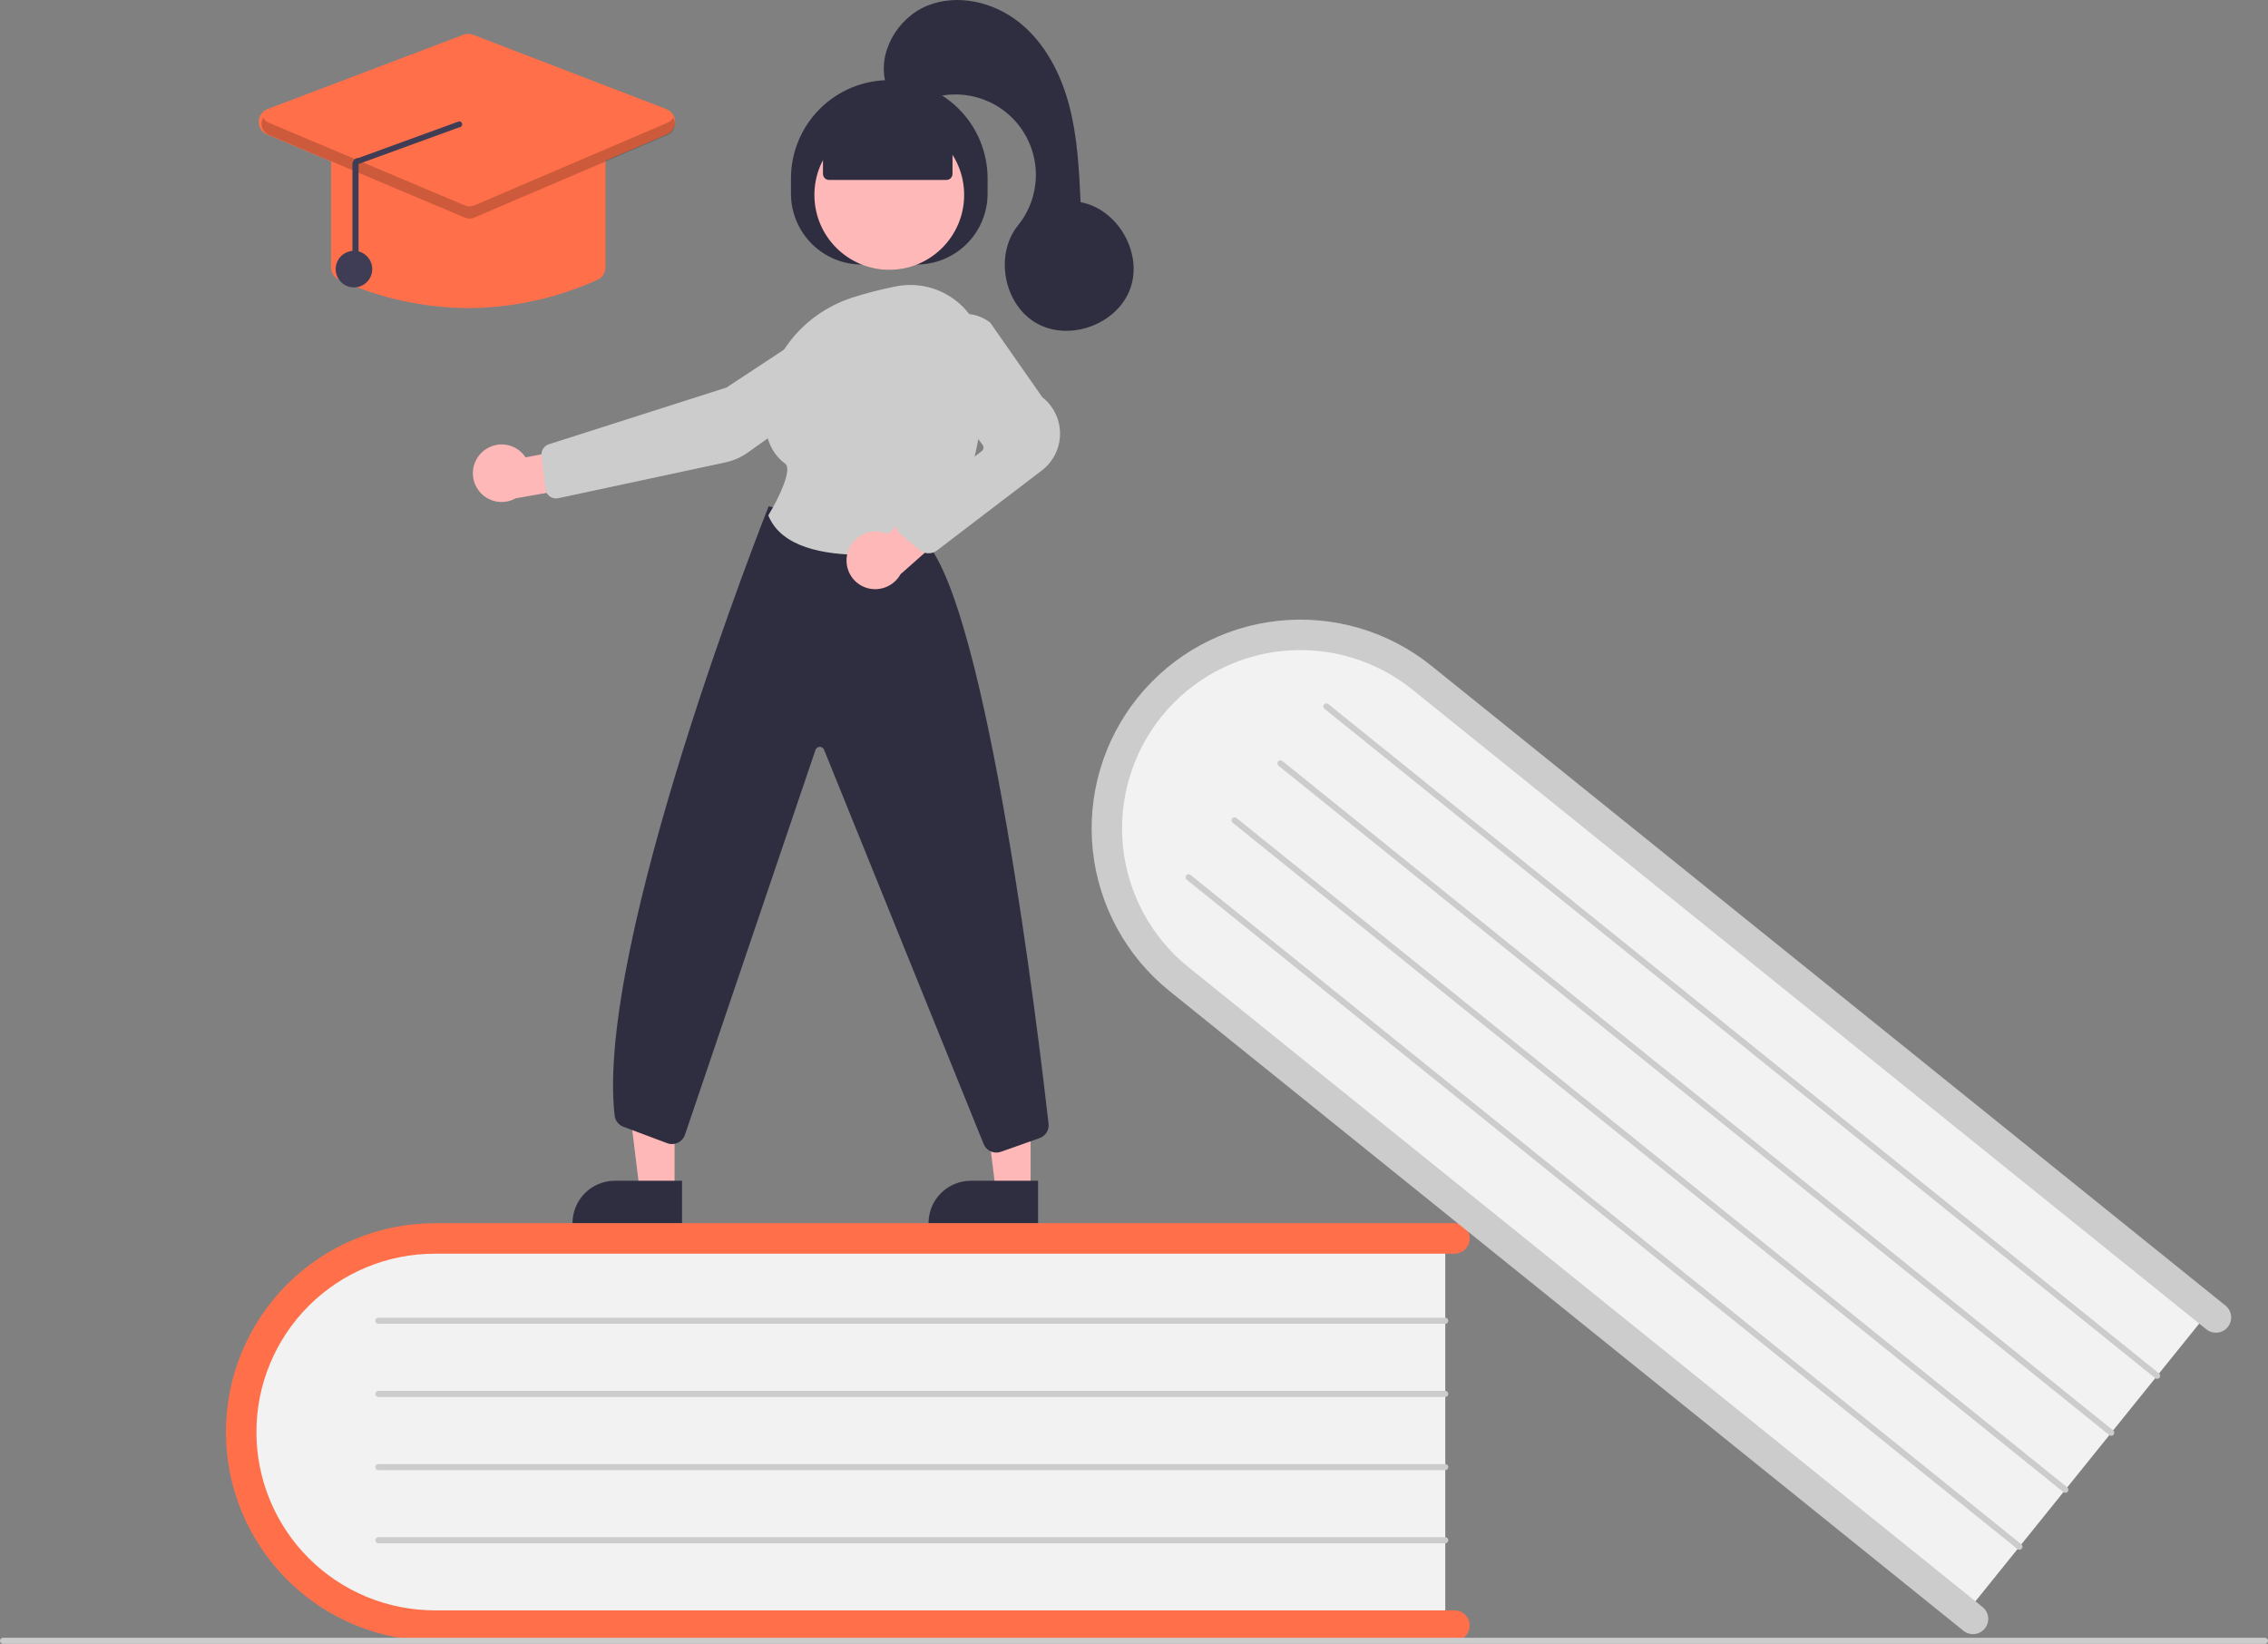 <svg width="396" height="287" viewBox="0 0 396 287" fill="none" xmlns="http://www.w3.org/2000/svg">
<rect x="0" y="0" width="396" height="287" fill="#808080" stroke="none"/>
<g clip-path="url(#clip0_174_6146)">
<path d="M252.351 215.155V284.339H78.996C59.244 284.339 43.174 268.821 43.174 249.747C43.174 230.674 59.244 215.155 78.996 215.155H252.351Z" fill="#F2F2F2"/>
<path d="M256.609 283.807C256.609 284.513 256.328 285.189 255.829 285.688C255.33 286.187 254.654 286.468 253.948 286.468H75.907C66.238 286.468 56.964 282.627 50.127 275.791C43.289 268.954 39.448 259.682 39.448 250.013C39.448 240.345 43.289 231.072 50.127 224.236C56.964 217.399 66.238 213.559 75.907 213.559H253.948C254.654 213.559 255.331 213.839 255.83 214.338C256.329 214.837 256.609 215.514 256.609 216.22C256.609 216.925 256.329 217.602 255.83 218.101C255.331 218.6 254.654 218.88 253.948 218.88H75.907C67.649 218.88 59.73 222.161 53.89 227.999C48.051 233.838 44.77 241.756 44.77 250.013C44.77 258.27 48.051 266.189 53.89 272.028C59.73 277.866 67.649 281.146 75.907 281.146H253.948C254.654 281.146 255.33 281.427 255.829 281.926C256.328 282.425 256.609 283.101 256.609 283.807Z" fill="#FF704A"/>
<path d="M252.351 231.121H66.061C65.919 231.121 65.784 231.065 65.684 230.965C65.584 230.865 65.528 230.73 65.528 230.589C65.528 230.448 65.584 230.312 65.684 230.213C65.784 230.113 65.919 230.057 66.061 230.057H252.351C252.492 230.057 252.627 230.113 252.727 230.213C252.827 230.312 252.883 230.448 252.883 230.589C252.883 230.73 252.827 230.865 252.727 230.965C252.627 231.065 252.492 231.121 252.351 231.121Z" fill="#CCCCCC"/>
<path d="M252.351 243.893H66.061C65.919 243.893 65.784 243.837 65.684 243.738C65.584 243.638 65.528 243.502 65.528 243.361C65.528 243.22 65.584 243.085 65.684 242.985C65.784 242.885 65.919 242.829 66.061 242.829H252.351C252.492 242.829 252.627 242.885 252.727 242.985C252.827 243.085 252.883 243.22 252.883 243.361C252.883 243.502 252.827 243.638 252.727 243.738C252.627 243.837 252.492 243.893 252.351 243.893Z" fill="#CCCCCC"/>
<path d="M252.351 256.666H66.061C65.919 256.666 65.784 256.61 65.684 256.51C65.584 256.41 65.528 256.275 65.528 256.134C65.528 255.993 65.584 255.857 65.684 255.757C65.784 255.658 65.919 255.602 66.061 255.602H252.351C252.492 255.602 252.627 255.658 252.727 255.757C252.827 255.857 252.883 255.993 252.883 256.134C252.883 256.275 252.827 256.41 252.727 256.51C252.627 256.61 252.492 256.666 252.351 256.666Z" fill="#CCCCCC"/>
<path d="M252.351 269.437H66.061C65.919 269.437 65.784 269.381 65.684 269.282C65.584 269.182 65.528 269.046 65.528 268.905C65.528 268.764 65.584 268.629 65.684 268.529C65.784 268.429 65.919 268.373 66.061 268.373H252.351C252.492 268.373 252.627 268.429 252.727 268.529C252.827 268.629 252.883 268.764 252.883 268.905C252.883 269.046 252.827 269.182 252.727 269.282C252.627 269.381 252.492 269.437 252.351 269.437Z" fill="#CCCCCC"/>
<path d="M386.33 228.178L342.916 282.05L207.928 173.298C192.548 160.907 189.772 138.742 201.741 123.89C213.71 109.037 235.961 107.035 251.341 119.426L386.33 228.178Z" fill="#F2F2F2"/>
<path d="M346.566 284.308C346.123 284.857 345.48 285.208 344.778 285.283C344.076 285.359 343.373 285.153 342.824 284.71L204.187 173.019C196.658 166.953 191.847 158.145 190.812 148.532C189.778 138.919 192.605 129.289 198.672 121.76C204.739 114.232 213.549 109.421 223.163 108.387C232.777 107.353 242.409 110.18 249.938 116.246L388.575 227.937C388.847 228.156 389.074 228.427 389.241 228.734C389.409 229.04 389.515 229.377 389.552 229.725C389.59 230.072 389.558 230.424 389.46 230.759C389.362 231.095 389.198 231.407 388.979 231.679C388.759 231.952 388.488 232.178 388.182 232.345C387.875 232.513 387.538 232.618 387.19 232.656C386.843 232.693 386.491 232.661 386.156 232.563C385.82 232.464 385.508 232.3 385.235 232.081L246.599 120.39C243.415 117.823 239.757 115.908 235.833 114.755C231.909 113.602 227.796 113.233 223.729 113.67C219.662 114.107 215.722 115.34 212.132 117.3C208.542 119.259 205.374 121.907 202.807 125.091C200.241 128.276 198.328 131.935 197.176 135.859C196.024 139.783 195.657 143.895 196.095 147.961C196.534 152.027 197.769 155.966 199.73 159.555C201.692 163.144 204.341 166.311 207.527 168.875L346.163 280.566C346.713 281.009 347.064 281.652 347.139 282.353C347.215 283.055 347.008 283.758 346.566 284.308Z" fill="#CCCCCC"/>
<path d="M376.311 240.61L231.251 123.743C231.196 123.7 231.151 123.645 231.117 123.584C231.084 123.523 231.063 123.455 231.055 123.386C231.048 123.316 231.054 123.246 231.074 123.179C231.094 123.112 231.126 123.05 231.17 122.995C231.214 122.941 231.268 122.895 231.329 122.862C231.391 122.828 231.458 122.807 231.528 122.8C231.597 122.792 231.667 122.799 231.734 122.818C231.801 122.838 231.864 122.871 231.918 122.915L376.979 239.781C377.034 239.825 377.079 239.879 377.113 239.94C377.146 240.002 377.167 240.069 377.175 240.139C377.182 240.208 377.176 240.279 377.156 240.346C377.137 240.413 377.104 240.475 377.06 240.53C377.016 240.584 376.962 240.63 376.901 240.663C376.839 240.697 376.772 240.718 376.702 240.725C376.633 240.733 376.562 240.726 376.495 240.706C376.428 240.687 376.366 240.654 376.311 240.61Z" fill="#CCCCCC"/>
<path d="M368.296 250.556L223.236 133.689C223.126 133.601 223.056 133.472 223.041 133.332C223.026 133.192 223.067 133.051 223.156 132.941C223.244 132.832 223.373 132.761 223.513 132.746C223.653 132.731 223.794 132.772 223.904 132.861L368.964 249.727C369.019 249.771 369.064 249.825 369.098 249.886C369.131 249.948 369.153 250.015 369.16 250.085C369.168 250.154 369.161 250.224 369.142 250.292C369.122 250.359 369.089 250.421 369.045 250.476C369.001 250.53 368.947 250.575 368.886 250.609C368.825 250.642 368.757 250.664 368.688 250.671C368.618 250.678 368.548 250.672 368.481 250.652C368.413 250.633 368.351 250.6 368.296 250.556Z" fill="#CCCCCC"/>
<path d="M360.281 260.502L215.221 143.635C215.111 143.547 215.041 143.418 215.026 143.278C215.01 143.137 215.052 142.997 215.14 142.887C215.229 142.777 215.357 142.707 215.498 142.692C215.638 142.676 215.779 142.718 215.889 142.806L360.949 259.673C361.004 259.717 361.049 259.771 361.082 259.832C361.116 259.893 361.137 259.961 361.145 260.03C361.152 260.1 361.146 260.17 361.126 260.237C361.106 260.304 361.074 260.367 361.03 260.421C360.986 260.475 360.932 260.521 360.87 260.554C360.809 260.588 360.742 260.609 360.672 260.616C360.603 260.624 360.532 260.617 360.465 260.598C360.398 260.578 360.336 260.545 360.281 260.502Z" fill="#CCCCCC"/>
<path d="M352.267 270.447L207.206 153.58C207.152 153.537 207.106 153.482 207.073 153.421C207.039 153.36 207.018 153.292 207.011 153.223C207.003 153.153 207.01 153.083 207.029 153.016C207.049 152.949 207.082 152.886 207.126 152.832C207.169 152.778 207.224 152.732 207.285 152.699C207.346 152.665 207.414 152.644 207.483 152.637C207.553 152.629 207.623 152.636 207.69 152.655C207.757 152.675 207.82 152.708 207.874 152.752L352.935 269.618C352.989 269.662 353.035 269.716 353.068 269.777C353.102 269.839 353.123 269.906 353.13 269.976C353.138 270.045 353.132 270.115 353.112 270.183C353.092 270.25 353.06 270.312 353.016 270.367C352.972 270.421 352.918 270.466 352.856 270.5C352.795 270.533 352.727 270.555 352.658 270.562C352.588 270.569 352.518 270.563 352.451 270.543C352.384 270.524 352.321 270.491 352.267 270.447Z" fill="#CCCCCC"/>
<path d="M395.468 287H0.532C0.391 287 0.256 286.944 0.156 286.844C0.056 286.744 0 286.609 0 286.468C0 286.327 0.056 286.191 0.156 286.091C0.256 285.992 0.391 285.936 0.532 285.936H395.468C395.609 285.936 395.744 285.992 395.844 286.091C395.944 286.191 396 286.327 396 286.468C396 286.609 395.944 286.744 395.844 286.844C395.744 286.944 395.609 287 395.468 287Z" fill="#CCCCCC"/>
<path d="M179.946 207.883L173.862 207.882L170.968 184.415L179.949 184.416L179.946 207.883Z" fill="#FFB8B8"/>
<path d="M169.515 206.145H181.25V213.532H162.126C162.126 212.562 162.317 211.601 162.688 210.705C163.06 209.809 163.604 208.994 164.29 208.308C164.976 207.622 165.791 207.078 166.687 206.707C167.584 206.336 168.544 206.145 169.515 206.145Z" fill="#2F2E41"/>
<path d="M117.781 207.883L111.697 207.882L108.803 184.415L117.784 184.416L117.781 207.883Z" fill="#FFB8B8"/>
<path d="M107.35 206.145H119.085V213.532H99.961C99.961 212.562 100.153 211.601 100.524 210.705C100.895 209.809 101.439 208.994 102.126 208.308C102.812 207.622 103.626 207.078 104.523 206.707C105.419 206.336 106.38 206.145 107.35 206.145Z" fill="#2F2E41"/>
<path d="M138.105 33.811V31.15C138.105 26.598 139.914 22.233 143.133 19.014C146.352 15.796 150.718 13.987 155.271 13.987C159.823 13.987 164.189 15.796 167.409 19.014C170.628 22.233 172.436 26.598 172.436 31.15V33.811C172.436 37.093 171.132 40.24 168.812 42.56C166.491 44.881 163.343 46.184 160.061 46.184H150.481C148.855 46.185 147.246 45.864 145.745 45.243C144.243 44.621 142.879 43.709 141.73 42.56C140.581 41.411 139.669 40.047 139.047 38.546C138.426 37.045 138.105 35.436 138.105 33.811Z" fill="#2F2E41"/>
<path d="M155.271 47.1C162.49 47.1 168.343 41.248 168.343 34.029C168.343 26.81 162.49 20.958 155.271 20.958C148.051 20.958 142.198 26.81 142.198 34.029C142.198 41.248 148.051 47.1 155.271 47.1Z" fill="#FFB8B8"/>
<path d="M84.163 78.953C84.694 78.452 85.327 78.073 86.02 77.844C86.713 77.615 87.447 77.54 88.172 77.625C88.896 77.71 89.594 77.953 90.214 78.337C90.835 78.72 91.364 79.235 91.764 79.846L102.97 77.726L105.919 84.221L90.052 86.992C88.982 87.596 87.728 87.787 86.527 87.528C85.326 87.269 84.262 86.579 83.536 85.588C82.81 84.597 82.473 83.374 82.589 82.151C82.704 80.928 83.264 79.79 84.163 78.953Z" fill="#FFB8B8"/>
<path d="M145.225 55.554L126.849 67.659L95.84 77.559C95.429 77.691 95.077 77.962 94.843 78.324C94.609 78.687 94.507 79.12 94.556 79.549L95.233 85.374C95.263 85.632 95.347 85.881 95.478 86.104C95.61 86.328 95.787 86.522 95.998 86.673C96.209 86.824 96.449 86.93 96.704 86.983C96.958 87.036 97.22 87.035 97.474 86.981L126.657 80.726C128.07 80.425 129.405 79.837 130.581 78.999L151.226 64.312C151.975 63.777 152.572 63.057 152.96 62.222C153.347 61.388 153.513 60.468 153.439 59.55C153.364 58.632 153.05 57.749 152.53 56.988C152.009 56.228 151.3 55.616 150.471 55.213C149.642 54.81 148.723 54.629 147.803 54.689C146.883 54.749 145.995 55.047 145.225 55.554Z" fill="#CCCCCC"/>
<path d="M173.97 201.224C173.503 201.224 173.046 201.088 172.655 200.833C172.264 200.577 171.956 200.214 171.768 199.786L143.872 130.868C143.807 130.718 143.698 130.592 143.559 130.507C143.42 130.421 143.258 130.38 143.095 130.39C142.933 130.399 142.777 130.458 142.648 130.558C142.52 130.659 142.425 130.796 142.377 130.952L119.619 198.046C119.523 198.359 119.364 198.648 119.152 198.897C118.94 199.145 118.679 199.348 118.386 199.492C118.093 199.636 117.773 199.719 117.447 199.735C117.12 199.751 116.794 199.7 116.488 199.585L108.857 196.724C108.442 196.57 108.079 196.304 107.807 195.956C107.535 195.608 107.364 195.191 107.315 194.752C103.881 164.847 133.821 89.364 134.124 88.605L134.208 88.394L161.501 94.431L161.557 94.493C172.446 106.37 181.396 181.283 183.08 196.179C183.143 196.718 183.02 197.261 182.733 197.72C182.445 198.179 182.01 198.527 181.499 198.706L174.762 201.088C174.508 201.178 174.24 201.224 173.97 201.224Z" fill="#2F2E41"/>
<path d="M150.455 96.861C143.842 96.861 136.47 95.543 134.201 90.102L134.149 89.977L134.219 89.861C136.01 86.922 138.378 81.91 137.105 80.969C134.599 79.116 133.383 76.067 133.49 71.908C133.725 62.879 139.878 54.863 148.801 51.961C151.292 51.164 153.827 50.511 156.393 50.006C158.264 49.629 160.195 49.67 162.048 50.128C163.9 50.585 165.629 51.447 167.109 52.652C168.607 53.865 169.819 55.394 170.656 57.131C171.493 58.867 171.935 60.767 171.95 62.695C172.044 72.344 170.558 85.783 162.949 95.009C162.592 95.437 162.096 95.726 161.547 95.824C157.886 96.486 154.175 96.833 150.455 96.861Z" fill="#CCCCCC"/>
<path d="M147.995 96.499C148.355 95.208 149.21 94.112 150.374 93.448C151.537 92.784 152.916 92.606 154.211 92.952C154.475 93.026 154.733 93.122 154.982 93.238L163.491 85.495L169.408 89.481L157.24 100.248C156.69 101.238 155.825 102.017 154.782 102.459C153.74 102.901 152.579 102.982 151.484 102.689C150.847 102.514 150.251 102.215 149.729 101.809C149.208 101.403 148.773 100.897 148.449 100.322C148.124 99.746 147.917 99.112 147.839 98.456C147.761 97.8 147.814 97.135 147.995 96.499Z" fill="#FFB8B8"/>
<path d="M162.143 96.598C161.591 96.598 161.055 96.407 160.628 96.057L157.273 93.316C156.993 93.087 156.768 92.798 156.616 92.471C156.464 92.143 156.388 91.785 156.393 91.424C156.399 91.063 156.486 90.708 156.648 90.385C156.811 90.062 157.044 89.781 157.331 89.561L171.404 78.768C171.571 78.64 171.681 78.451 171.709 78.242C171.737 78.033 171.682 77.822 171.555 77.654L162.869 66.171C161.859 64.841 161.353 63.198 161.44 61.531C161.526 59.864 162.2 58.281 163.341 57.063C164.543 55.765 166.189 54.966 167.953 54.825C169.717 54.684 171.469 55.211 172.862 56.302L172.917 56.36L181.988 69.346C182.968 70.115 183.758 71.1 184.295 72.225C184.832 73.35 185.102 74.583 185.084 75.829C185.065 77.076 184.759 78.3 184.188 79.409C183.618 80.517 182.799 81.478 181.796 82.217L163.568 96.128C163.156 96.433 162.656 96.598 162.143 96.598Z" fill="#CCCCCC"/>
<path d="M143.691 30.353V23.867L155.271 18.811L166.312 23.867V30.353C166.312 30.635 166.2 30.906 166.001 31.105C165.801 31.305 165.53 31.417 165.248 31.417H144.756C144.474 31.417 144.203 31.305 144.003 31.105C143.804 30.906 143.691 30.635 143.691 30.353Z" fill="#2F2E41"/>
<path d="M154.739 14.848C153.037 9.399 156.612 3.154 161.899 0.998C167.185 -1.159 173.509 0.349 177.969 3.912C182.43 7.475 185.197 12.812 186.664 18.329C188.13 23.846 188.408 29.599 188.679 35.301C195.174 36.494 199.592 44.197 197.342 50.404C195.092 56.611 186.765 59.695 181.013 56.451C175.262 53.206 173.597 44.485 177.747 39.35C179.711 36.92 180.808 33.904 180.865 30.781C180.921 27.657 179.934 24.604 178.059 22.105C176.184 19.606 173.529 17.803 170.514 16.983C167.499 16.164 164.296 16.373 161.413 17.578C158.213 18.917 154.196 15.439 154.739 14.848Z" fill="#2F2E41"/>
<path d="M81.762 53.794C73.986 53.743 66.308 52.062 59.222 48.858C58.8 48.67 58.442 48.364 58.192 47.976C57.941 47.588 57.809 47.136 57.811 46.674V27.293C57.811 26.658 58.064 26.05 58.513 25.601C58.962 25.152 59.571 24.899 60.206 24.898H103.319C103.954 24.899 104.562 25.152 105.011 25.601C105.461 26.05 105.713 26.658 105.714 27.293V46.674C105.716 47.136 105.583 47.588 105.333 47.976C105.082 48.364 104.724 48.67 104.302 48.858C97.217 52.062 89.538 53.743 81.762 53.794Z" fill="#FF704A"/>
<path d="M81.757 38.094C81.437 38.094 81.121 38.031 80.826 37.907L46.638 23.485C46.197 23.299 45.822 22.985 45.561 22.584C45.3 22.183 45.166 21.713 45.174 21.235C45.183 20.756 45.335 20.292 45.61 19.9C45.886 19.509 46.272 19.209 46.719 19.04L80.908 6.071C81.459 5.862 82.067 5.863 82.617 6.075L116.347 19.043C116.792 19.214 117.176 19.514 117.449 19.904C117.723 20.295 117.874 20.758 117.882 21.234C117.891 21.711 117.758 22.179 117.499 22.579C117.24 22.979 116.868 23.293 116.429 23.48L82.699 37.902C82.401 38.029 82.08 38.094 81.757 38.094Z" fill="#FF704A"/>
<path d="M61.803 50.177C63.567 50.177 64.996 48.748 64.996 46.984C64.996 45.221 63.567 43.791 61.803 43.791C60.039 43.791 58.609 45.221 58.609 46.984C58.609 48.748 60.039 50.177 61.803 50.177Z" fill="#3F3D56"/>
<path opacity="0.2" d="M116.546 21.433L82.815 35.855C82.552 35.968 82.269 36.026 81.983 36.027C81.697 36.027 81.414 35.97 81.15 35.859L46.962 21.438C46.533 21.261 46.175 20.946 45.944 20.543C45.793 20.804 45.7 21.095 45.67 21.395C45.64 21.695 45.675 21.998 45.771 22.284C45.867 22.57 46.023 22.832 46.228 23.054C46.434 23.275 46.684 23.449 46.962 23.566L81.15 37.988C81.414 38.099 81.697 38.156 81.983 38.155C82.269 38.155 82.552 38.096 82.815 37.984L116.546 23.562C116.822 23.444 117.071 23.269 117.275 23.048C117.479 22.826 117.633 22.565 117.729 22.279C117.824 21.994 117.858 21.692 117.828 21.392C117.797 21.093 117.704 20.804 117.554 20.543C117.325 20.943 116.971 21.256 116.546 21.433Z" fill="black"/>
<path d="M62.071 46.972C62.212 46.972 62.347 46.916 62.447 46.816C62.547 46.717 62.603 46.581 62.603 46.44V28.633L80.158 22.238C80.299 22.24 80.435 22.186 80.536 22.088C80.638 21.99 80.696 21.855 80.698 21.714C80.7 21.573 80.646 21.437 80.547 21.335C80.449 21.234 80.315 21.176 80.174 21.174L62.619 27.568C62.478 27.565 62.337 27.59 62.206 27.643C62.075 27.695 61.956 27.774 61.856 27.874C61.755 27.973 61.675 28.091 61.62 28.221C61.566 28.352 61.538 28.491 61.539 28.633V46.44C61.539 46.581 61.595 46.717 61.694 46.816C61.794 46.916 61.93 46.972 62.071 46.972Z" fill="#3F3D56"/>
</g>
<defs>
<clipPath id="clip0_174_6146">
<rect width="396" height="287" fill="white"/>
</clipPath>
</defs>
</svg>
